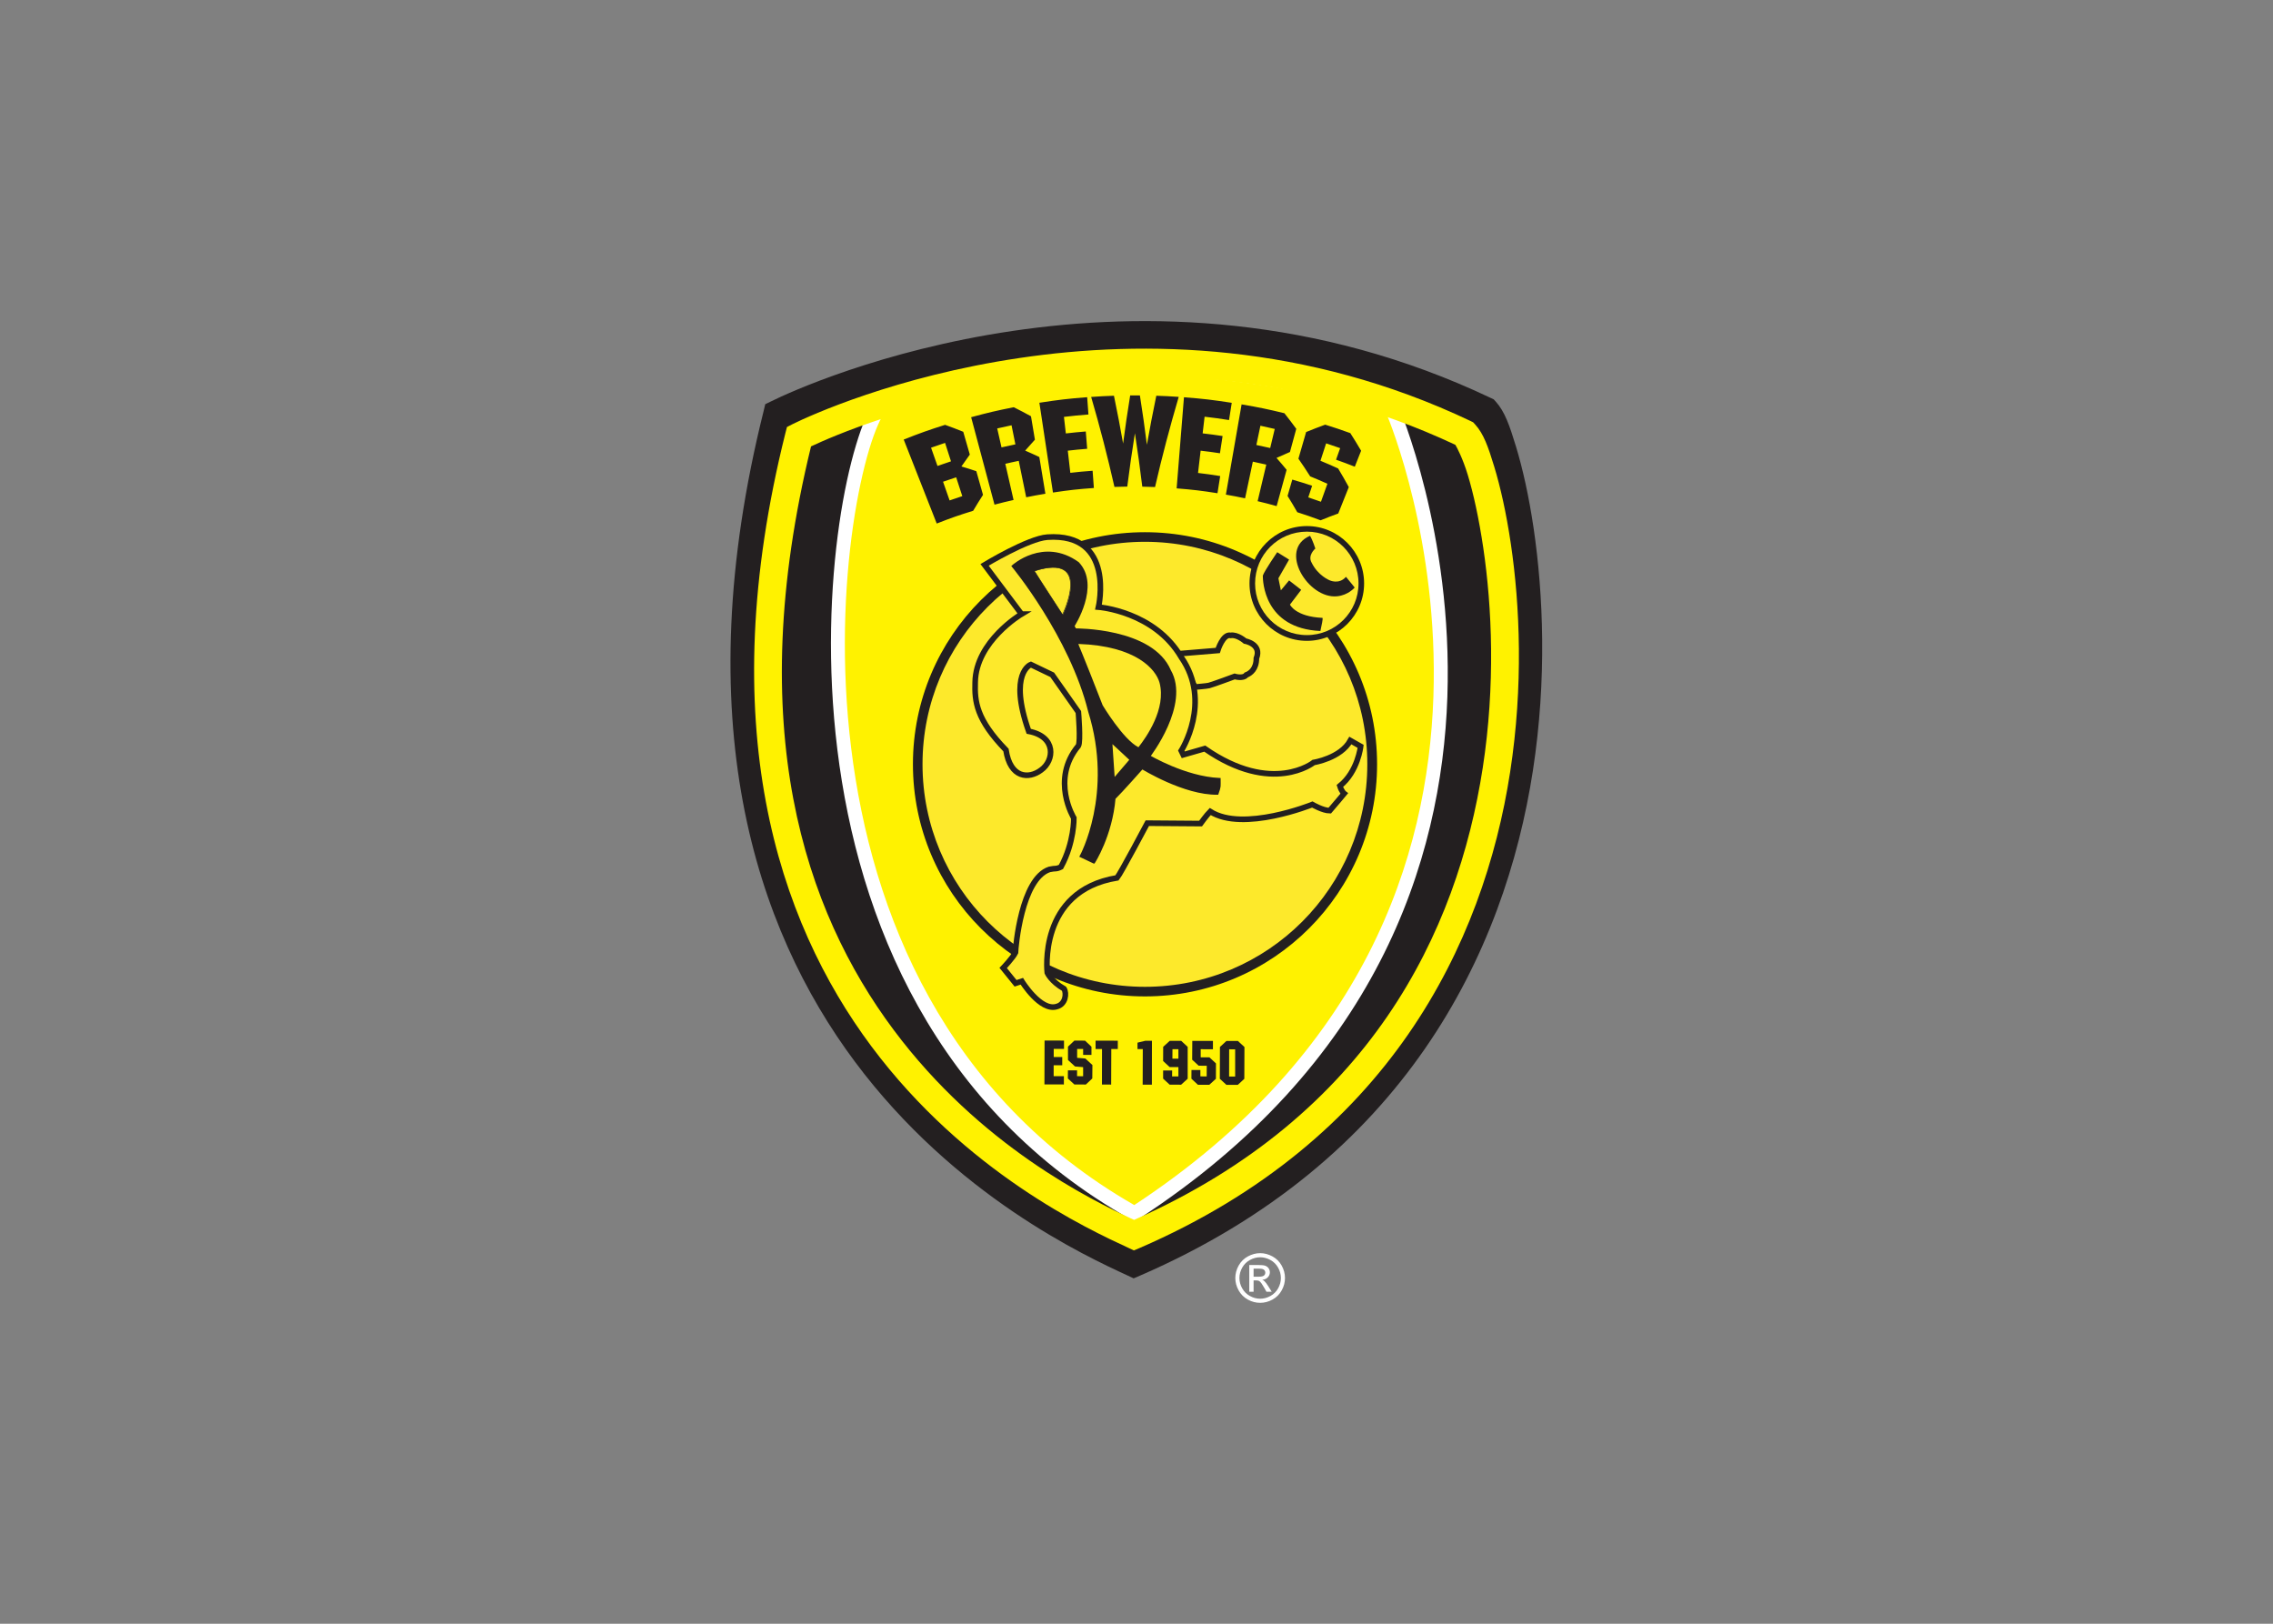 <svg clip-rule="evenodd" fill-rule="evenodd" viewBox="0 0 560 400" xmlns="http://www.w3.org/2000/svg" xmlns:xlink="http://www.w3.org/1999/xlink"><rect x="0" y="0" width="560" height="400" fill="#808080" stroke="none"/><clipPath id="a"><path clip-rule="evenodd" d="m305.555 207.876c-10.918 5.03-65.156 30.269-45.594 108.598 4.176 2.069 46.518 21.334 90.557.382 4.906-5.377 21.557-80.181-44.963-108.98"/></clipPath><clipPath id="b"><path clip-rule="evenodd" d="m107.342 202.649h250.538v125.778h-250.538z"/></clipPath><clipPath id="c"><path clip-rule="evenodd" d="m107.342 202.649h250.538v125.778h-250.538z"/></clipPath><clipPath id="d"><path clip-rule="evenodd" d="m305.567 211.305c-10.273 4.744-61.384 28.517-42.95 102.315 3.933 1.951 43.829 20.104 85.317.365 4.62-5.066 20.314-75.546-42.367-102.68"/></clipPath><path d="m0 0c-10.918 5.029-65.156 30.269-45.594 108.598 4.176 2.069 46.518 21.334 90.557.382 4.907-5.377 21.557-80.181-44.963-108.98" fill="#231f20" fill-rule="nonzero" transform="matrix(1.923 0 0 -1.923 279.381 310.894)"/><g clip-path="url(#a)" transform="matrix(1.923 0 0 -1.923 -308.243 710.667)"><g clip-path="url(#b)"><path d="m0 0c64.107 41.645 35.142 109.144 34.988 109.504 0 0-34.763 12.135-69.416.505-6.441-8.011-18.457-80.233 34.428-110.009" fill="#fff200" fill-rule="nonzero" transform="translate(305.628 210.859)"/><path d="m0 0c64.107 41.645 35.142 109.144 34.988 109.504 0 0-34.763 12.135-69.416.505-6.441-8.011-18.457-80.233 34.428-110.009z" fill="none" stroke="#231f20" stroke-width="1.89" transform="translate(305.628 210.859)"/></g></g><g fill-rule="nonzero"><g clip-path="url(#c)" fill="#231f20" transform="matrix(1.923 0 0 -1.923 -308.243 710.667)"><path d="m-.022-2.078-.76.357c-5.47 2.52-22.165 10.256-34.952 27.398-12.787 17.143-21.579 43.771-11.688 83.38l.201.849.783.38c2.274 1.127 14.029 6.511 30.906 9.006 16.878 2.495 38.866 2.069 61.3-8.604l.335-.156.246-.269c1.169-1.28 1.786-3.061 2.615-5.788.828-2.727 1.639-6.266 2.257-10.458 1.236-8.386 1.715-19.331-.09-31.041-3.608-23.422-16.511-50.06-50.371-64.719zm.022 4.179c32.069 14.201 43.957 39.112 47.399 61.456 1.735 11.262 1.277 21.848.09 29.901-.594 4.026-1.362 7.417-2.123 9.922-.685 2.255-1.447 3.737-1.654 4.09-21.448 10.071-42.474 10.49-58.707 8.09-15.27-2.258-25.999-6.883-28.941-8.269-9.32-38.218-.859-63.164 11.219-79.356 11.763-15.77 26.79-23.087 32.717-25.834z" transform="translate(305.555 207.876)"/><path d="m0 0c-10.273 4.744-61.384 28.517-42.95 102.314 3.933 1.952 43.829 20.105 85.316.366 4.621-5.066 20.315-75.547-42.366-102.68" transform="translate(305.567 211.305)"/></g><g clip-path="url(#d)" transform="matrix(1.923 0 0 -1.923 -308.243 710.667)"><path d="m0 0c60.407 39.241 33.12 102.829 32.972 103.172 0 0-32.753 11.435-65.402.476-6.065-7.551-17.389-75.598 32.43-103.648" fill="#fff200" transform="translate(305.634 214.116)"/><path d="m.022-1.028-.469.246c-25.203 14.19-34.951 38.54-37.611 60.182-1.33 10.821-.901 20.986.246 28.94.573 3.978 1.336 7.41 2.145 10.101.809 2.692 1.628 4.621 2.548 5.766l.156.201.246.09c32.995 11.075 65.993-.492 65.993-.492l.357-.134.157-.358c.113-.262 7.02-16.31 6.302-37.365s-9.161-47.113-39.6-66.886zm-.044 2.101c29.563 19.424 37.626 44.6 38.326 65.121.68 19.954-5.56 35.172-6.012 36.248-1.076.368-32.483 10.941-64.137.447-.591-.813-1.388-2.514-2.123-4.962-.777-2.584-1.516-5.93-2.079-9.832-1.125-7.805-1.554-17.831-.246-28.471 2.599-21.141 12.016-44.654 36.271-58.551z" fill="#fff" transform="translate(305.634 214.116)"/></g><path d="m-.022-1.944-.715.335c-5.145 2.375-20.871 9.662-32.919 25.812-12.047 16.149-20.338 41.234-11.017 78.552l.201.782.738.38c2.144 1.064 13.195 6.118 29.096 8.469 15.902 2.352 36.635 1.966 57.769-8.089l.313-.157.246-.268c1.1-1.207 1.677-2.861 2.458-5.431.781-2.569 1.541-5.927 2.123-9.877 1.165-7.901 1.61-18.175-.089-29.209-3.4-22.067-15.562-47.175-47.467-60.986zm.022 3.911c30.219 13.379 41.43 36.873 44.673 57.925 1.634 10.611 1.186 20.571.067 28.158-.559 3.793-1.272 7.003-1.989 9.363-.649 2.136-1.397 3.523-1.587 3.844-20.198 9.479-39.998 9.882-55.288 7.621-14.394-2.129-24.502-6.519-27.264-7.822-8.773-35.993-.807-59.479 10.571-74.73 11.083-14.857 25.236-21.768 30.817-24.359z" fill="#fff200" transform="matrix(1.923 0 0 -1.923 279.403 304.298)"/><path d="m142.154 27.085c-1.094 6.814-1.582 10.208-2.503 17.029-1.207-6.782-1.851-10.159-3.241-16.917-3.227.111-4.848.197-8.067.425 3.082 10.525 5.822 21.146 8.246 31.845 1.807-.063 2.727-.092 4.537-.112.972-7.559 1.511-11.328 2.704-18.883 1.156 7.557 1.669 11.335 2.614 18.906 1.807.031 2.709.061 4.514.134 2.458-10.723 5.273-21.362 8.381-31.913-3.174-.217-4.756-.295-7.934-.402-1.423 6.929-2.09 10.398-3.329 17.342-.902-6.994-1.397-10.478-2.481-17.454-1.372-.01-2.071-.01-3.441 0zm-15.219.626c-6.792.522-10.175.927-16.917 1.967 1.599 10.596 3.197 21.184 4.804 31.778 5.774-.862 8.674-1.188 14.482-1.609-.18-2.448-.269-3.651-.447-6.101-3.16.233-4.743.38-7.889.738-.362-3.136-.536-4.708-.894-7.844 2.739-.317 4.114-.449 6.861-.671-.198-2.448-.294-3.675-.492-6.123-2.827.233-4.236.364-7.062.693-.263-2.345-.399-3.51-.67-5.855 3.468-.406 5.189-.585 8.671-.85-.184-2.448-.267-3.673-.447-6.123zm34.259.022c-.86 10.749-1.736 21.498-2.593 32.248 5.806.469 8.696.805 14.459 1.721.386-2.436.574-3.641.961-6.079-3.136-.496-4.694-.729-7.844-1.095.372-3.153.549-4.735.917-7.888 2.74.314 4.105.505 6.838.916.366-2.442.569-3.659.938-6.101-2.813-.421-4.236-.614-7.061-.939.278-2.359.414-3.539.692-5.899 3.471.395 5.195.646 8.649 1.184.386-2.44.573-3.661.961-6.101-6.743-1.044-10.125-1.445-16.917-1.967zm20.403 2.526c-1.862 10.645-3.71 21.287-5.564 31.935 2.72.478 4.086.743 6.793 1.318 1.1-5.196 1.648-7.782 2.749-12.984 1.91.403 2.86.602 4.76 1.05-1.226 5.177-1.84 7.765-3.062 12.94 2.699.64 4.054 1.001 6.727 1.743 1.412-5.133 2.117-7.717 3.531-12.85-1.398-1.693-2.112-2.537-3.576-4.201 1.887-.865 2.829-1.281 4.76-2.101.894-3.28 1.341-4.919 2.235-8.202-1.637-2.222-2.471-3.331-4.201-5.52-6.025-1.463-9.062-2.086-15.152-3.128zm-80.653 1.005c-6.068 1.197-9.091 1.912-15.084 3.531 2.756 10.32 5.498 20.636 8.268 30.952 2.687-.712 4.044-1.041 6.749-1.654-1.176-5.121-1.761-7.684-2.927-12.805 1.906-.437 2.846-.661 4.76-1.05 1.046 5.152 1.585 7.743 2.637 12.894 2.715-.546 4.067-.804 6.794-1.251-.866-5.191-1.286-7.792-2.146-12.984-1.969-.938-2.989-1.394-5.006-2.28 1.349-1.56 2.04-2.33 3.442-3.866-.558-3.316-.828-4.975-1.386-8.291-2.404-1.313-3.621-1.952-6.101-3.196zm110.241 6.168c-2.732 1.013-4.091 1.524-6.749 2.615-1.095 3.773-1.631 5.66-2.726 9.431 1.722 2.487 2.547 3.734 4.157 6.257 2.455 1.005 3.678 1.531 6.101 2.615-.91 2.548-1.37 3.82-2.28 6.369-1.791-.641-2.688-.947-4.492-1.542.546-1.649.818-2.465 1.363-4.112-2.795-.924-4.199-1.374-7.017-2.19-.674 2.313-1.005 3.474-1.676 5.788 1.42 2.292 2.121 3.448 3.442 5.766 3.324 1.061 4.964 1.642 8.246 2.86 2.468-.998 3.719-1.494 6.257-2.413 1.489-3.745 2.24-5.601 3.732-9.342-1.455-2.651-2.2-3.969-3.776-6.592-2.49-1.131-3.735-1.679-6.258-2.727.817-2.465 1.197-3.702 2.012-6.168 1.985.653 2.988.997 4.961 1.699-.585 1.635-.867 2.452-1.453 4.089 2.67.947 3.996 1.441 6.638 2.481.893-2.262 1.343-3.392 2.234-5.654-1.471-2.503-2.247-3.76-3.821-6.235-3.54-1.283-5.318-1.866-8.895-2.995zm-134.555.067c-5.912 1.873-8.836 2.914-14.638 5.207 3.894 9.913 7.781 19.819 11.688 29.723 5.112-1.997 7.689-2.899 12.895-4.514 1.344-2.264 2.041-3.39 3.486-5.632-.951-3.35-1.416-5.029-2.369-8.38-2.084-.698-3.142-1.034-5.274-1.677 1.159-1.692 1.762-2.524 2.972-4.201-.923-3.221-1.4-4.846-2.324-8.067-2.539-1.027-3.83-1.511-6.436-2.459zm23.532.157c.548 2.697.814 4.052 1.363 6.749-1.971.403-2.955.622-4.916 1.073-.611-2.68-.907-4.024-1.52-6.705 2.025-.466 3.041-.698 5.073-1.117zm88.095.156c2.032.425 3.05.665 5.073 1.14-.643 2.709-.967 4.04-1.609 6.749-1.958-.461-2.931-.659-4.895-1.073.576-2.72.851-4.093 1.431-6.816zm-111.627 6.079c.844 2.608 1.255 3.917 2.101 6.525-1.924.627-2.869.957-4.783 1.632-.909-2.587-1.373-3.874-2.279-6.459 1.975-.698 2.974-1.052 4.961-1.698zm3.933 12.179c.866 2.668 1.3 3.995 2.168 6.66-1.811.583-2.698.891-4.492 1.52-.929-2.644-1.397-3.972-2.324-6.615 1.861-.653 2.782-.958 4.648-1.565zm31.287 199.341-.045 15.532 6.883.022v-2.927h-3.62v-3.866h3.039v-2.928h-3.017v-2.86h3.643v-2.95zm10.571.023-2.28 2.145v4.716l2.481 2.301 2.882.246v3.218l-2.145-.022v-2.056h-3.24l-.023 2.86 2.302 2.123 4.067.023 2.28-2.146.045-4.76-2.503-2.301-2.905-.246v-3.129h2.123v2.101h2.949v-2.905l-2.279-2.146zm7.486.022v2.972h2.279l-.022 12.56 3.263.022.045-12.582h2.301v-2.95zm17.632.045-2.793.67v2.28h1.877l-.045 12.581h3.263l.022-15.531zm8.626.022-2.324 2.123-.022 5.028 2.324 2.146h3.084v3.307h-2.235l.023-2.1h-3.196v2.882l2.302 2.123 4.067.023 2.324-2.123v-11.264l-2.302-2.145zm7.979.022-.045 6.66 2.302 2.123 2.86.022-.022 3.777-2.235-.022v-2.257h-3.151l-.022 3.084 2.302 2.145h4.045l2.324-2.123.022-5.43-2.324-2.168h-3.084v-2.861l4.335.023v-2.973zm12.09.023-2.302 2.123-.045 11.263 2.324 2.145h4.045l2.302-2.123.045-11.263-2.324-2.145zm-19.108 2.927h2.101v3.352h-2.123zm20.069.023 2.123.022v9.632h-2.146z" fill="#231f20" transform="matrix(.696 0 0 .696 179.503 78.56)"/><path d="m0 0c0-16.089-13.025-29.128-29.116-29.128-16.083 0-29.114 13.039-29.114 29.128 0 16.079 13.031 29.111 29.114 29.111 16.091 0 29.116-13.032 29.116-29.111" fill="#fde92b" transform="matrix(1.923 0 0 -1.923 338.069 188.261)"/><path d="m-29.119-29.745c-16.418 0-29.722 13.322-29.722 29.745 0 16.414 13.304 29.722 29.722 29.722 16.425 0 29.745-13.308 29.745-29.722 0-16.423-13.32-29.745-29.745-29.745zm0 1.229c15.756 0 28.493 12.762 28.493 28.516 0 15.744-12.737 28.493-28.493 28.493-15.748 0-28.493-12.749-28.493-28.493 0-15.754 12.745-28.516 28.493-28.516z" fill="#231f20" transform="matrix(1.923 0 0 -1.923 338.069 188.261)"/><path d="m0 0 5.116.425s.673 2.174 1.66 1.933c.839.149 1.843-.726 1.843-.726s2.179-.377 1.449-2.213c0-1.354-.766-1.929-1.293-2.127-.394-.521-1.494-.194-1.494-.194s-2.743-1.019-3.282-1.158c-.32-.081-1.796-.196-1.796-.196z" fill="#fde92b" transform="matrix(1.923 0 0 -1.923 290.176 161.059)"/></g><path d="m0 0 5.116.425s.673 2.174 1.66 1.933c.839.149 1.843-.726 1.843-.726s2.179-.377 1.449-2.213c0-1.354-.766-1.929-1.293-2.127-.394-.521-1.494-.194-1.494-.194s-2.743-1.019-3.282-1.158c-.32-.081-1.796-.196-1.796-.196z" fill="none" stroke="#231f20" stroke-width=".72" transform="matrix(1.923 0 0 -1.923 290.176 161.059)"/><path d="m0 0-4.731 6.302s5.562 3.372 8.038 3.552c8.756.594 6.556-8.962 6.556-8.962s7.167-.529 10.611-6.43c3.983-5.745-.007-11.965-.007-11.965l.256-.527s2.135.612 2.756.793c8.66-6.026 13.952-1.774 13.952-1.774s3.453.538 4.703 2.81c.796-.45 1.314-.745 1.314-.745s-.351-3.231-2.659-5.073c.225-.731.549-.977.549-.977s-1.132-1.364-1.85-2.188c-.86 0-2.23.788-2.23.788s-8.868-3.588-13.082-.896c-.427-.422-1.239-1.547-1.239-1.547l-6.819.053s-3.421-6.454-3.881-7.007c-10.196-1.671-8.934-12.151-8.934-12.151s.471-1.098 2.147-2.06c.357-.581.213-1.988-.95-2.28-2.079-.63-4.461 3.246-4.461 3.246l-.801-.263-1.586 1.963s1.262 1.327 1.571 1.979c.015.617.746 9.442 4.35 10.648.824.189.824-.008 1.481.319 1.717 3.15 1.65 6.263 1.65 6.263s-3.019 4.908.581 9.251c.317.572 0 4.325 0 4.325l-3.351 4.772-2.74 1.316s-2.911-1.066-.27-8.553c3.576-.673 3.292-3.752 1.585-4.963-1.585-1.195-3.951-1.053-4.501 2.563-3.808 3.927-4.021 6.215-3.946 8.664.07 5.276 5.938 8.754 5.938 8.754" fill="#fde92b" fill-rule="nonzero" transform="matrix(1.923 0 0 -1.923 251.668 151.273)"/><path d="m0 0-4.731 6.302s5.562 3.372 8.038 3.552c8.756.594 6.556-8.962 6.556-8.962s7.167-.529 10.611-6.43c3.983-5.745-.007-11.965-.007-11.965l.256-.527s2.135.612 2.756.793c8.66-6.026 13.952-1.774 13.952-1.774s3.453.538 4.703 2.81c.796-.45 1.314-.745 1.314-.745s-.351-3.231-2.659-5.073c.225-.731.549-.977.549-.977s-1.132-1.364-1.85-2.188c-.86 0-2.23.788-2.23.788s-8.868-3.588-13.082-.896c-.427-.422-1.239-1.547-1.239-1.547l-6.819.053s-3.421-6.454-3.881-7.007c-10.196-1.671-8.934-12.151-8.934-12.151s.471-1.098 2.147-2.06c.357-.581.213-1.988-.95-2.28-2.079-.63-4.461 3.246-4.461 3.246l-.801-.263-1.586 1.963s1.262 1.327 1.571 1.979c.015.617.746 9.442 4.35 10.648.824.189.824-.008 1.481.319 1.717 3.15 1.65 6.263 1.65 6.263s-3.019 4.908.581 9.251c.317.572 0 4.325 0 4.325l-3.351 4.772-2.74 1.316s-2.911-1.066-.27-8.553c3.576-.673 3.292-3.752 1.585-4.963-1.585-1.195-3.951-1.053-4.501 2.563-3.808 3.927-4.021 6.215-3.946 8.664.07 5.276 5.938 8.754 5.938 8.754z" fill="none" stroke="#231f20" stroke-width=".72" transform="matrix(1.923 0 0 -1.923 251.668 151.273)"/><path d="m0 0-1.673.792s4.381 7.98 1.082 18.557c-2.38 9.634-9.795 18.604-9.795 18.604s3.927 3.574 8.348.401c2.756-2.914-.597-8.066-.597-8.066l.239-.455s9.838.117 12.122-5.271c2.483-4.325-2.647-10.962-2.647-10.962s4.595-2.734 9.011-2.93c0-.951.084-.878-.266-1.854-4.227-.081-9.639 3.276-9.639 3.276s-2.652-3.001-3.558-3.882c-.408-4.78-2.627-8.21-2.627-8.21z" fill="#231f20" fill-rule="nonzero" stroke="#231f20" stroke-width=".29" transform="matrix(1.923 0 0 -1.923 269.505 212.449)"/><path d="m114.733 88.005c-1.701.036-3.824.412-6.436 1.252.704 1.273 9.989 15.487 9.989 15.487s8.357-16.987-3.553-16.739zm9.073 27.041c-.051.16 1.005 2.13 8.604 21.699 0 0 7.237 12.113 12.671 14.862 2.729-3.476 9.926-13.587 7.464-22.862-1.301-4.678-8.235-13.015-28.739-13.699zm12.068 35.466.782 11.598 5.185-6.056z" fill="#fde92b" fill-rule="nonzero" transform="matrix(.696 0 0 .696 179.503 78.56)"/><path d="m0 0c7.557 2.429 3.611-5.602 3.611-5.602s-3.356 5.141-3.611 5.602z" fill="none" stroke="#231f20" stroke-width=".07" transform="matrix(1.923 0 0 -1.923 254.829 140.643)"/><path d="m0 0c0-3.852-3.122-6.981-6.97-6.981-3.873 0-6.994 3.129-6.994 6.981 0 3.861 3.121 6.992 6.994 6.992 3.848 0 6.97-3.131 6.97-6.992" fill="#fde92b" fill-rule="nonzero" transform="matrix(1.923 0 0 -1.923 335.387 143.731)"/><path d="m-6.972-7.352c-4.068 0-7.353 3.305-7.353 7.352 0 4.056 3.285 7.352 7.353 7.352 4.044 0 7.33-3.296 7.33-7.352 0-4.047-3.286-7.352-7.33-7.352zm0 .737c3.651 0 6.614 2.959 6.614 6.615 0 3.666-2.963 6.637-6.614 6.637-3.678 0-6.638-2.971-6.638-6.637 0-3.656 2.96-6.615 6.638-6.615z" fill="#231f20" fill-rule="nonzero" transform="matrix(1.923 0 0 -1.923 335.387 143.731)"/><path d="m205.822 76.764c-11.494 4.924-.609 22.503 9.61 21.409 3.928-.385 6.19-3.084 6.19-3.084s-.988-1.305-3.084-3.799c-2.507 2.877-5.833 1.207-5.833 1.207s-4.083-1.631-6.302-6.19c-1.558-2.64 1.296-5.029 1.296-5.029s-.962-3.013-1.877-4.514zm-11.621 5.811s-4.583 6.687-5.095 8.291c0 1.805.304 18.699 20.381 19.599.451-2.177.965-4.291.738-4.649-9.612-.425-11.51-4.693-11.51-4.693l3.978-5.229-4.29-3.33-2.906 3.509-.871-4.269 3.777-6.615z" fill="#231f20" fill-rule="nonzero" transform="matrix(.696 0 0 .696 179.503 78.56)"/><path d="m0 0h.67c.32 0 .54.048.657.144.116.095.174.221.174.379 0 .102-.028.192-.084.272s-.134.14-.235.179c-.099.039-.284.059-.553.059h-.629zm-.552-1.928v3.425h1.176c.402 0 .693-.03.873-.095.179-.063.322-.173.431-.331.106-.157.159-.324.159-.502 0-.25-.089-.467-.268-.653-.178-.186-.414-.289-.711-.312.121-.051.219-.112.292-.182.138-.135.306-.36.506-.678l.417-.672h-.674l-.305.54c-.238.425-.43.691-.576.798-.102.079-.25.118-.443.118h-.325v-1.456zm1.396 4.417c-.448 0-.883-.115-1.307-.344-.422-.229-.754-.557-.993-.983s-.358-.87-.358-1.331c0-.457.117-.897.352-1.318.236-.42.563-.747.985-.982.421-.234.862-.352 1.321-.352.458 0 .898.118 1.32.352.421.235.749.562.982.982.233.421.35.861.35 1.318 0 .461-.118.905-.357 1.331-.237.426-.568.754-.992.983-.425.229-.859.344-1.303.344zm0 .527c.533 0 1.054-.138 1.564-.412.508-.274.905-.665 1.19-1.176.283-.51.425-1.043.425-1.597 0-.548-.139-1.075-.419-1.58-.279-.507-.672-.901-1.177-1.18-.505-.28-1.033-.419-1.583-.419-.552 0-1.079.139-1.585.419-.504.279-.897.673-1.178 1.18-.281.505-.422 1.032-.422 1.58 0 .554.143 1.087.428 1.597.286.511.683.902 1.192 1.176.508.274 1.03.412 1.565.412" fill="#fff" fill-rule="nonzero" transform="matrix(1.923 0 0 -1.923 308.847 314.507)"/></svg>